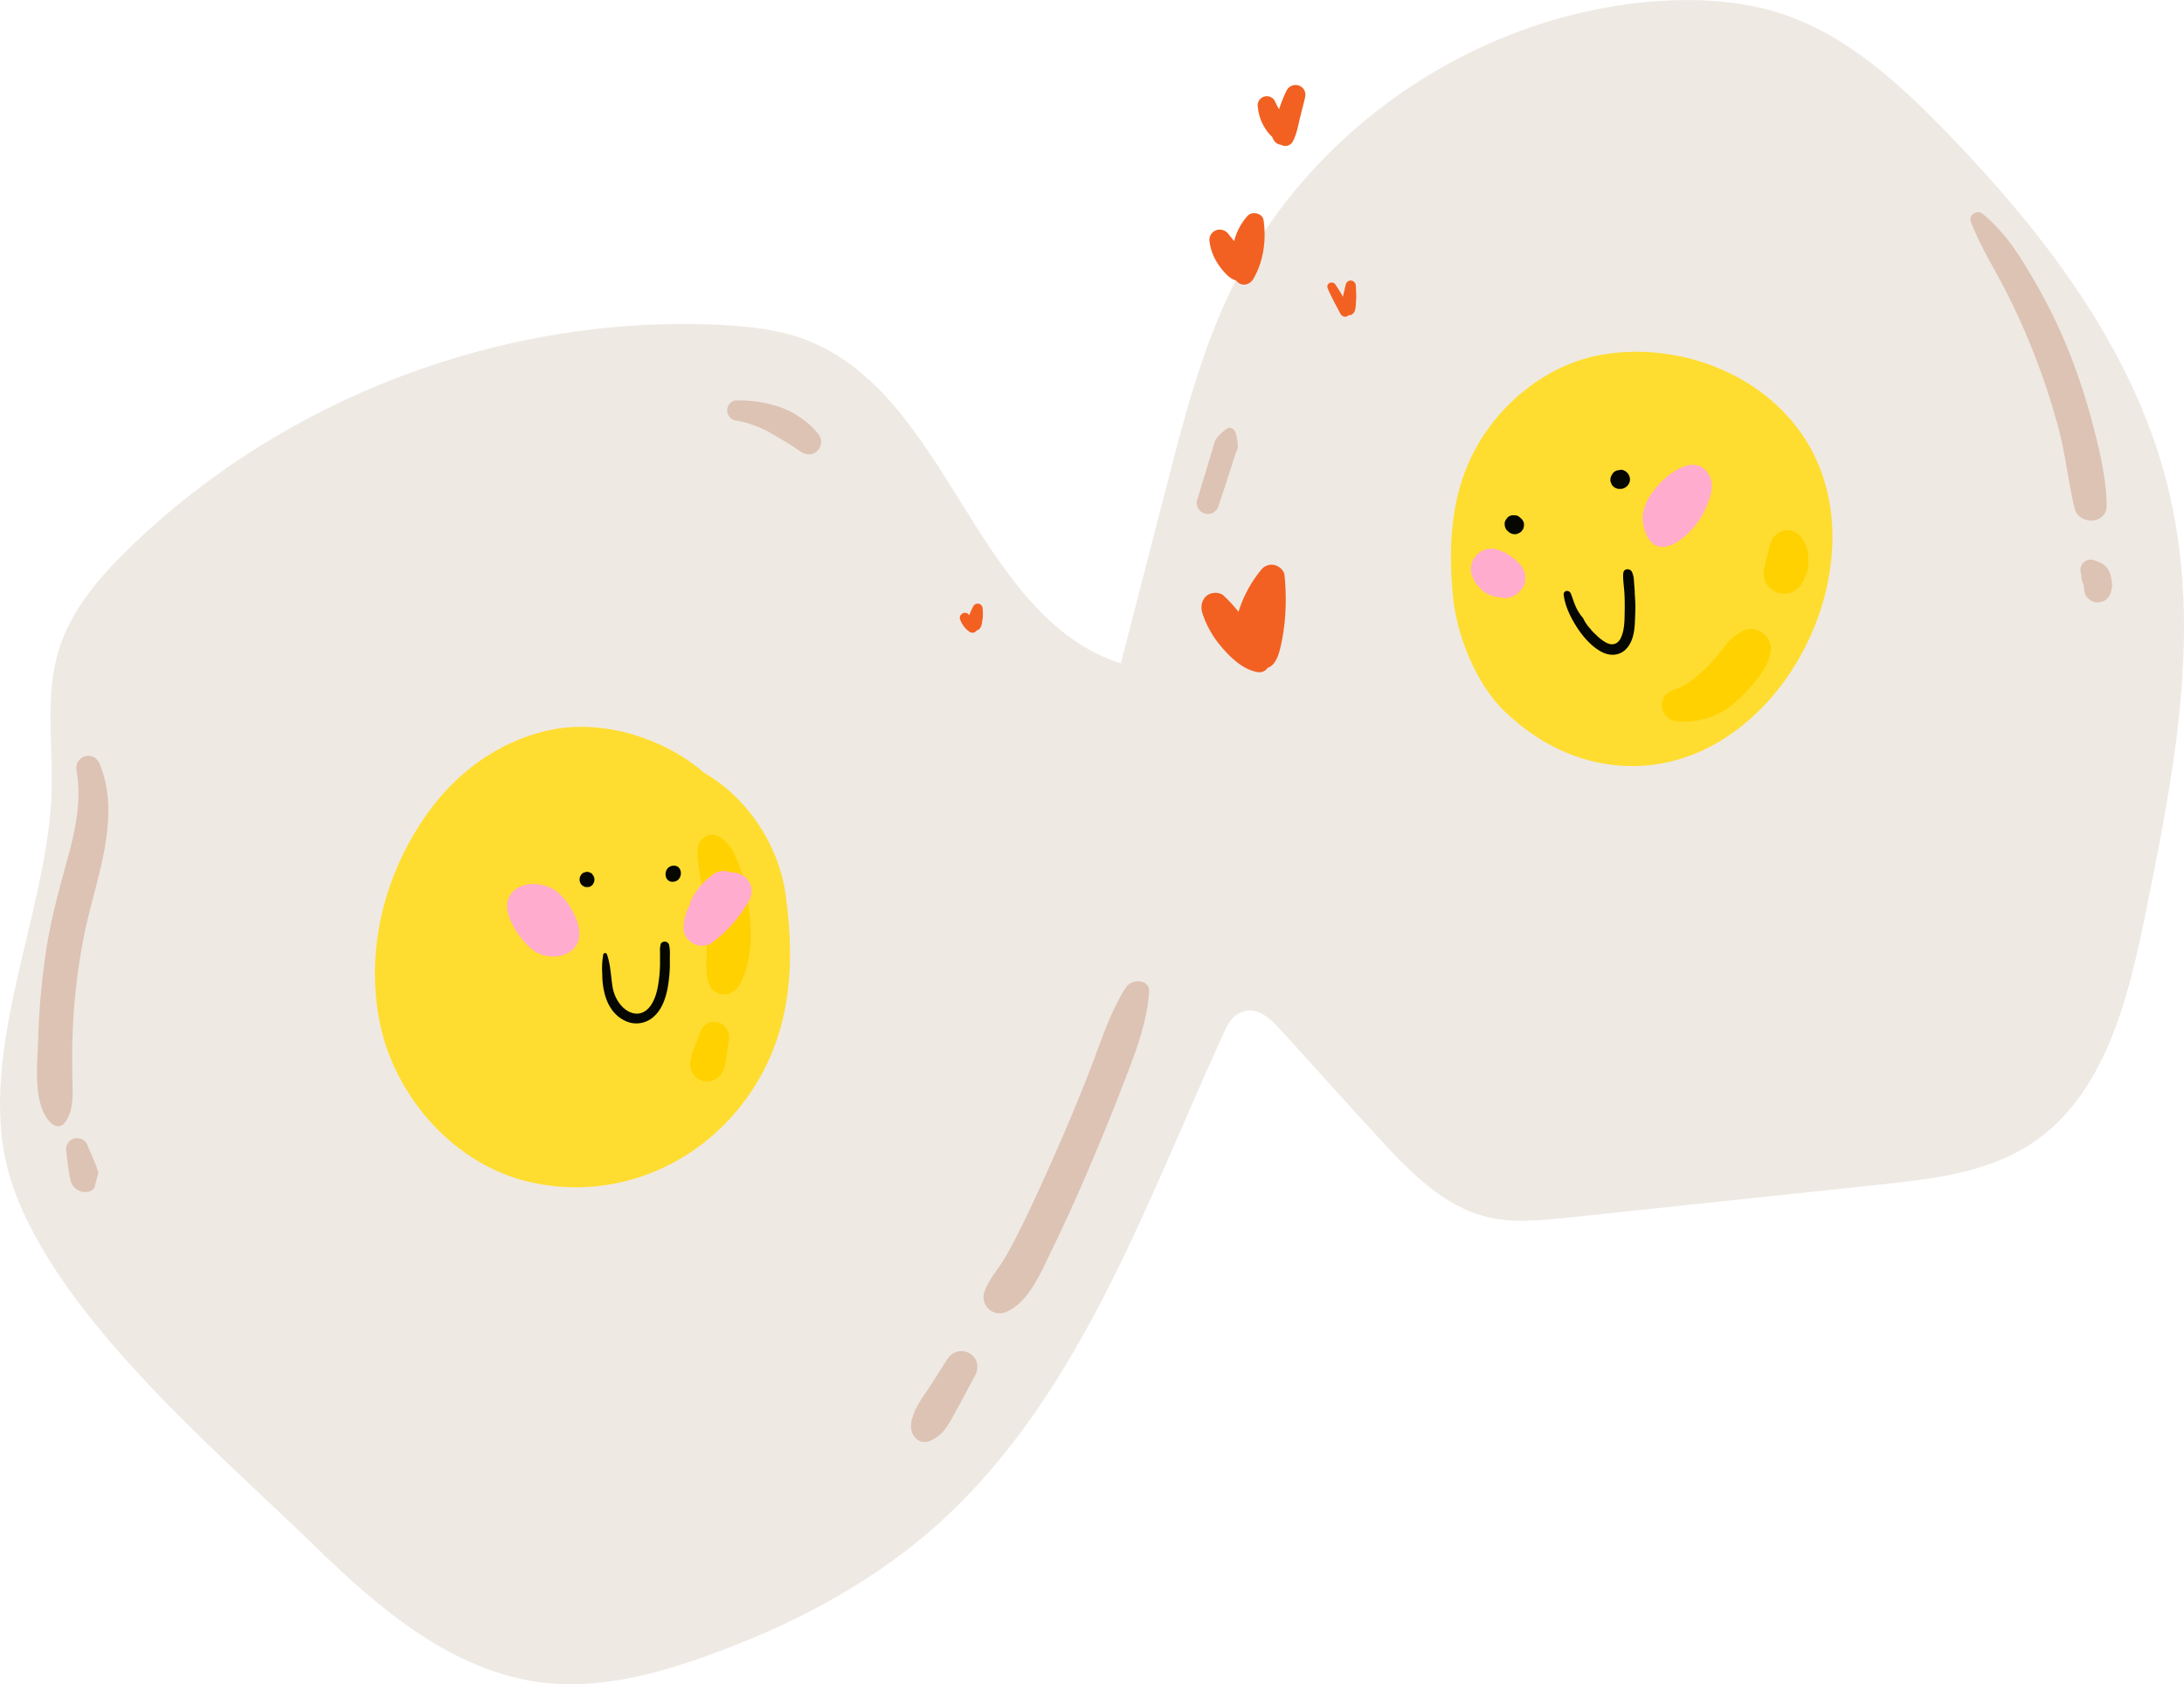 <svg xmlns="http://www.w3.org/2000/svg" width="1001.9" height="772.8" viewBox="-0.024 -0.003 1002.019 772.822" style=""><g><title>hdrawnl80_316656270</title><g data-name="Layer 2"><path d="M23.7 361.6c.4-21.2-3-43 3.2-63.3 5.7-18.6 19-33.9 33-47.4C131 182.1 231 144.4 329.8 149c13.5.7 27.1 2.1 39.6 6.8 66.1 25 77.6 126.9 144.8 148.6 7.1-27.4 14.1-54.8 21.2-82.2 7.9-30.7 15.9-61.6 29.8-90.1C601.2 58.4 678.1 6.5 759.9.5c19.1-1.3 38.7-.3 57 5.6 30.1 9.8 54.3 32 76.3 54.7 45.9 47.4 87.6 102.1 102.3 166.4s1.6 128.8-11.2 192.2c-8.1 39.8-18.9 83.8-53 105.8-20 12.9-44.7 15.8-68.3 18.3l-144.5 15.3c-12 1.2-24.2 2.5-35.8-.3-20.9-4.9-36.6-21.6-51.1-37.4s-29.5-32.5-44.3-48.8c-4.2-4.7-9.8-9.8-16-8.4s-8.4 6.7-10.6 11.7c-36.8 80.8-67.1 169.2-134.3 227.2-29.4 25.3-64.5 43.4-101 56.6-24.5 8.9-50.5 15.7-76.3 12.7-41-4.9-74.8-33.5-104.4-62.4C99.8 666 26.7 604.8 5.8 544.1-13.9 487 22.6 419.5 23.7 361.6z" fill="#efe9e4"></path><path d="M360.5 411c-3.1-23.2-17.5-44.9-37.6-56.5-18.3-15.9-45.6-24-68.2-20s-42.4 17.5-56 35.2c-21.8 28.3-31.9 66-24.1 101.3 7.4 33.3 34.5 63.7 68.5 71.4 36.2 8.3 73.1-5.4 96.3-34.4s25.8-62.8 21.1-97z" fill="#fedd30"></path><path d="M830.2 204.8c-18.5-32.4-58.6-48.1-94.6-42.2-27.4 4.5-51.3 25.2-62.1 50.4-8.2 19.1-8.9 40.2-6.9 60.6 1.7 18 10.6 40.3 23.8 52.9s29.8 22.2 49.7 24.5c72.2 8.3 123.7-87.4 90.1-146.2z" fill="#fedd30"></path><path d="M516.6 453c-7.5 11.6-11.6 25.3-16.6 38.1s-10 24.9-15.4 37.1-10.6 23.8-16.4 35.5c-2.5 5-5 10-8 14.8s-6.8 9-8.6 14.4a7.4 7.4 0 0 0 10 9.1c10.4-4.4 16.1-18.5 20.8-28.1 6-12.4 11.7-24.9 17.1-37.6s10.2-24.2 14.9-36.5c5.5-14.3 11.7-29.2 12.8-44.6.4-6.1-8-6.2-10.6-2.2z" fill="#ddc3b3"></path><path d="M445.2 621.2a7.5 7.5 0 0 0-10.2 1.9c-2.9 4.4-5.7 8.9-8.5 13.3l-3 4.4a48.6 48.6 0 0 0-4 7l-.9 2.8a10.7 10.7 0 0 0-.6 4.7 7.7 7.7 0 0 0 2.6 5.1 5.7 5.7 0 0 0 5.9.8 15.3 15.3 0 0 0 4.7-2.9 17.8 17.8 0 0 0 3.7-4.5c.9-1.4 1.8-2.9 2.6-4.4l3.2-5.8 6.5-12.2a8.2 8.2 0 0 0 1.1-5.5 7 7 0 0 0-3.1-4.7z" fill="#ddc3b3"></path><path d="M959.9 193.7a289.4 289.4 0 0 0-11.8-35.1 249 249 0 0 0-16.9-33.4c-5.9-10.1-12.4-19.6-21.6-27.1-2.5-2-6.6.4-5.4 3.6 4.3 11.2 10.6 21.2 16.1 31.9a321.9 321.9 0 0 1 14.3 32.4 304.9 304.9 0 0 1 10.3 32.4c2.9 11.5 4.1 23.3 6.9 34.8 1.9 7.9 14.8 7.5 14.7-1.2-.1-12.8-3.4-25.9-6.6-38.3z" fill="#ddc3b3"></path><path d="M968.6 265.2a10.5 10.5 0 0 0-.4-1.7 11.2 11.2 0 0 0-1-2.2 6.7 6.7 0 0 0-2.5-2.5 14.2 14.2 0 0 0-3.6-1.6 4.5 4.5 0 0 0-4.7.5 5.3 5.3 0 0 0-1.6 2 5 5 0 0 0-.3 2.4l.3 1.3a5.3 5.3 0 0 1 .1 1.3 7.6 7.6 0 0 0 1.1 3.5l-.6-1.2a8.8 8.8 0 0 1 .7 2.3c.1.7.1 1.4.2 2.1a9.8 9.8 0 0 1 .5 1.6 6.5 6.5 0 0 0 1.5 1.8 5.7 5.7 0 0 0 3.6 1.6 8.7 8.7 0 0 0 3.2-.6 4 4 0 0 0 1.9-1.5 3.7 3.7 0 0 0 1.2-2c-.7 1.5-.7 1.6-.2.5a1.8 1.8 0 0 0 .4-.9 2.9 2.9 0 0 0 .2-.9 10 10 0 0 0 .4-2.4 19.7 19.7 0 0 0-.4-3.4z" fill="#ddc3b3"></path><path d="M567.3 200.2a7.3 7.3 0 0 0-1.1-2.9c-.6-.8-2.3-1.4-3.2-.7a21.3 21.3 0 0 0-4.7 4.3 6.8 6.8 0 0 0-1.3 2.7c-.3 1.2-.7 2.4-1.1 3.7l-2.1 7c-1.4 4.8-2.9 9.5-4.3 14.3a5.1 5.1 0 1 0 9.6 3.3c1.7-5.1 3.4-10.2 5-15.2l2.4-7.5c.4-1.2 1-2.5 1.3-3.7s-.2-3.5-.5-5.3z" fill="#ddc3b3"></path><path d="M375.7 199.5a34.3 34.3 0 0 0-7.8-7.4 40.3 40.3 0 0 0-8.6-4.8 58.7 58.7 0 0 0-21.6-3.6c-2.3 0-4.1 2.4-4.1 4.5a4.7 4.7 0 0 0 3.9 4.7 39.4 39.4 0 0 1 8 2.1 45.1 45.1 0 0 1 8.9 4.2 144.9 144.9 0 0 1 12.9 8c2.4 1.6 5.3 1.9 7.5-.2a5.7 5.7 0 0 0 .9-7.5z" fill="#ddc3b3"></path><path d="M45.7 350.5c-2.8-6.6-11.8-3.7-10.6 3.3 2.5 13.6-.7 27.7-4.3 40.8s-7.6 27.6-9.7 41.9a334.1 334.1 0 0 0-3.6 39.9c-.3 11-2.8 30.9 6 39 2 1.8 4.6 1.9 6.2-.3 4.3-5.6 3.6-13.3 3.5-19.9s-.2-13.8.1-20.7a288.2 288.2 0 0 1 4.9-43.5c4.8-25.7 18.1-54.8 7.5-80.5z" fill="#ddc3b3"></path><path d="M44.9 537.5a28.8 28.8 0 0 0-1.8-4.9 53.8 53.8 0 0 0-2.4-5.5l.6 1.3c-.5-1.1-.9-2.2-1.4-3.4a4.8 4.8 0 0 0-2.9-2.5 6.2 6.2 0 0 0-3.3 0 5.1 5.1 0 0 0-3.3 5.8 6.8 6.8 0 0 0 .2 1.4c-.1-.4-.1-.9-.2-1.3.3 2.9.7 5.9 1.1 8.8.2 1.1.3 2.2.6 3.3l.3 1.3a6.8 6.8 0 0 0 4 4.6 6.4 6.4 0 0 0 5.7-.2l1.1-.9 1.9-7.1a1.9 1.9 0 0 0-.2-.7z" fill="#ddc3b3"></path><path d="M343.4 415.9a80.4 80.4 0 0 0-2.3-13 65.5 65.5 0 0 0-2.7-7.4c-.8-1.8-1.5-3.8-2.4-5.5a23.3 23.3 0 0 0-4.7-5.2c-4.4-4-10.8-.8-11.2 4.7s1.3 13.6 2.5 20.1a98.1 98.1 0 0 1 1.5 13.4c.2 4.1 0 8.2.1 12.3s-.7 10.3.7 15.2c1.8 6.4 9.3 7.8 13.4 2.7s6.1-16.1 6.1-23.2a110.1 110.1 0 0 0-1-14.1z" fill="#ffd100"></path><path d="M333.3 471.9a7.3 7.3 0 0 0-3.4-2.6 6.9 6.9 0 0 0-4.5 0 6.7 6.7 0 0 0-3.8 3.4c-1.2 3-2.3 6-3.4 9a16 16 0 0 0-1.2 3.7 5 5 0 0 1-.2 1.2 6.1 6.1 0 0 0 0 3 6.3 6.3 0 0 0 1 3 8.4 8.4 0 0 0 4.8 3.4 8 8 0 0 0 6-1l1.4-1.2h.1a7.7 7.7 0 0 0 1.9-3.4l.3-.8c.1-.5.4-1.1.5-1.7s.1-.7.2-1.1.4-3.2.7-4.9.4-3.1.7-4.7a7.4 7.4 0 0 0-1.1-5.3z" fill="#ffd100"></path><path d="M798.8 289.9l-2.2 1.3-2.5 2.2-1.2 1.2-1.6 2-3.1 3.9a68.6 68.6 0 0 1-6.4 6.8c-4 3.7-8.2 7.4-13.4 9-3.5 1.1-6.1 3.7-5.9 7.6a7.4 7.4 0 0 0 6.7 7 35.2 35.2 0 0 0 26.6-8.4 94.1 94.1 0 0 0 8.3-8.4l3-3.7 1.2-1.8a24.9 24.9 0 0 0 3.9-9c1.9-7.3-7-14-13.4-9.7z" fill="#ffd100"></path><path d="M829.5 254.3a23.8 23.8 0 0 0-.5-2.6 15.9 15.9 0 0 0-2.4-4.9 8 8 0 0 0-7-3.5 8.4 8.4 0 0 0-4 1.4 8.7 8.7 0 0 0-2.7 3c-.4 1.3-1 2.6-1.3 3.9a8.9 8.9 0 0 0-.3 2.8 19.5 19.5 0 0 1 .2-2.3c-.2.8-.3 1.6-.5 2.4l-.4 1.3-.3 1.1c-.1.3-.1.7-.2 1l-.4 2.1a6.1 6.1 0 0 0-.5 3 7 7 0 0 0 .6 3.5 9.8 9.8 0 0 0 5.2 5.2 9.7 9.7 0 0 0 7.1 0l2.2-1.3a9.7 9.7 0 0 0 3-3.9c.1-.3.3-.5.4-.8l.9-1.9a10.6 10.6 0 0 0 .6-1.9c.6-2.1.4-3.7.4-5.9a21.8 21.8 0 0 0 .1 2.5c-.1-1.4 0-2.8-.2-4.2z" fill="#ffd100"></path><path d="M584.5 259.2a6.1 6.1 0 0 0-6.1 2.5 56.5 56.5 0 0 0-10.2 19 67.8 67.8 0 0 0-6.8-7.4c-2.1-1.9-6-1.6-8 .2s-2.7 4.8-1.8 7.7a44.6 44.6 0 0 0 8.1 14.8c4.4 5.3 10.4 11.3 17.4 12.4a4.6 4.6 0 0 0 4.5-2c3.9-1.2 5.3-6.9 6.1-10.5s1.3-7.1 1.7-10.7a109.3 109.3 0 0 0-.1-21.4c-.3-2.3-2.7-4.2-4.8-4.6z" fill="#f26122"></path><path d="M572.3 99.1a27.3 27.3 0 0 0-6.1 11.5l-2.9-3.6a5 5 0 0 0-5.6-1.3 4.8 4.8 0 0 0-2.8 5.1 24.2 24.2 0 0 0 4.1 10.6 28.3 28.3 0 0 0 3.4 4.2 11.1 11.1 0 0 0 4.7 3.1 7.4 7.4 0 0 0 1.3 1.2c2.6 1.5 5.3.3 6.7-2.1 4.6-8 5.9-17.7 4.6-26.8-.5-3.3-5.4-4.3-7.4-1.9z" fill="#f26122"></path><path d="M595.9 39.2a4.7 4.7 0 0 0-5.6 2.2 71.8 71.8 0 0 0-3.5 8.7c-.6-1.1-1.2-2.2-1.7-3.3a4.2 4.2 0 0 0-8 2.5 21.2 21.2 0 0 0 3.3 9.5 17.1 17.1 0 0 0 3.2 3.9 9.1 9.1 0 0 0 .7 1.4 4.2 4.2 0 0 0 3.4 2.3 3.9 3.9 0 0 0 5.4-1.5c1.8-3.3 2.4-7.1 3.3-10.8s1.7-6.5 2.4-9.7a4.5 4.5 0 0 0-2.9-5.2z" fill="#f26122"></path><path d="M619.7 128.7a2.3 2.3 0 0 0-2.3 2c-.5 1.8-.8 3.6-1.3 5.4l-1.5-2.6-2-3.1a2.2 2.2 0 0 0-2.6-.6 1.9 1.9 0 0 0-.9 2.4c.9 2.3 2.1 4.5 3.2 6.7l2.7 5.1a2.6 2.6 0 0 0 2.5 1.3 2.9 2.9 0 0 0 1.4-.8 1.5 1.5 0 0 0 1.3-.2 3.8 3.8 0 0 0 1.6-2.7 7.7 7.7 0 0 0 .2-1.5c.1-1.1.1-2.2.2-3.4s-.1-3.9-.2-5.9a2.4 2.4 0 0 0-2.3-2.1z" fill="#f26122"></path><path d="M449 277a2.3 2.3 0 0 0-2.5 1.2 28.7 28.7 0 0 0-1.8 4h-.1a.1.1 0 0 0-.1-.1 1.9 1.9 0 0 0-1.5-.9 1.7 1.7 0 0 0-1.4.3 2.2 2.2 0 0 0-1.1 2.8 11.8 11.8 0 0 0 4.3 5.6 2.6 2.6 0 0 0 2.4.2 2.6 2.6 0 0 0 .9-.9h.3c1.7-.8 2-2.5 2.2-4.1l.3-1.9a25.4 25.4 0 0 0-.1-3.9 2.3 2.3 0 0 0-1.8-2.3z" fill="#f26122"></path><path d="M265 423.4c-1.8-5.9-6.2-11.9-9.9-14.6-6.6-4.7-19.1-4.9-22.1 4.2-2.3 7.2 6.2 19.1 11.7 23.1s15.6 4.1 19.6-2.3c1.9-2.9 1.8-6.6.7-10.4z" fill="#ffaccf"></path><path d="M343.3 404.1a8.2 8.2 0 0 0-3.5-2.9 7.9 7.9 0 0 0-4.3-.8l-.8-.3a8.4 8.4 0 0 0-7.4 1 32.3 32.3 0 0 0-5.8 5.3 17 17 0 0 0-2.3 3 26 26 0 0 0-2.1 3.6 8.3 8.3 0 0 0-.6 2.1 22 22 0 0 0-2.9 10.9c0 6.3 8.1 10.2 13.1 6.5a59.5 59.5 0 0 0 17.3-20 8.4 8.4 0 0 0-.7-8.4z" fill="#ffaccf"></path><path d="M699.8 265.1a7.2 7.2 0 0 0-.8-3.5 7 7 0 0 0-1.9-2.9 24.3 24.3 0 0 0-4.9-4.1 18.5 18.5 0 0 0-3.7-1.9l-2.4-.8-2.5-.2-2.4.5a7.1 7.1 0 0 0-3.1 1.9 5.5 5.5 0 0 0-1.6 1.8 5.1 5.1 0 0 0-1.1 2.2 5.3 5.3 0 0 0-.5 2.5 6.8 6.8 0 0 0 .5 3.7c.5 1 1 2.2 1.6 3.2a30.8 30.8 0 0 0 2.4 2.7l.9.9a10.8 10.8 0 0 0 2.6 1.6 13.6 13.6 0 0 0 5.6 1.4l2.1.3a8.5 8.5 0 0 0 3.5-.8 4.7 4.7 0 0 0 2-1.2 4.1 4.1 0 0 0 1.1-1.2c.4-.4.9-.6 1.2-1.1a17.4 17.4 0 0 1 1-1.9 6.9 6.9 0 0 0 .3-2.8.4.4 0 0 0 .1-.3z" fill="#ffaccf"></path><path d="M782.1 215.3c-7.1-6.3-18.4 3.4-22.8 9s-6.7 11.2-5.2 17.3c4.9 19.9 23.1 3.3 27.7-6.8 2.5-5.5 5.8-12.8 1.4-18.2z" fill="#ffaccf"></path><path d="M272.5 402.5a2.4 2.4 0 0 0-.6-1.1 2 2 0 0 0-.9-.9l-.8-.3a2 2 0 0 0-1.3-.1l-.9.2a4.1 4.1 0 0 0-1.1.7l-.5.7a3.4 3.4 0 0 0-.5 1.7v.3a2.8 2.8 0 0 0 .3 1.3 4.1 4.1 0 0 0 .7 1.1l1.1.7a2 2 0 0 0 1.3.2h.9a3.8 3.8 0 0 0 1.5-.9 1.8 1.8 0 0 0 .5-.7 3.4 3.4 0 0 0 .5-1.7 2.9 2.9 0 0 0-.2-1.2z" fill="#050700"></path><path d="M308.8 397.2c-4.7.4-4.6 7.8.1 7.4s4.6-7.8-.1-7.4z" fill="#050700"></path><path d="M699.1 239.8a4.7 4.7 0 0 0-1.2-1.9l-.9-.7.9.7-1.2-1a4.4 4.4 0 0 0-1.5-.5h-1.6l-1.1.4a3.2 3.2 0 0 0-1.2 1.1 2.4 2.4 0 0 0-.6.9 2.9 2.9 0 0 0-.4 1.6c0 .3.1.7.1 1a4.7 4.7 0 0 0 1 2h.1l.2.2.3.3a4.2 4.2 0 0 0 1.4.9 4.5 4.5 0 0 0 1.6.3 2.9 2.9 0 0 0 1.6-.4 3.4 3.4 0 0 0 1.4-.9l.7-.9a5.4 5.4 0 0 0 .5-2.1c0-.3-.1-.7-.1-1z" fill="#050700"></path><path d="M746 216.4a4.7 4.7 0 0 0-2.2-.9l-2.2.4a4.9 4.9 0 0 0-1.8 1.4l-.3.6a3.2 3.2 0 0 0-.6 1.5 4.3 4.3 0 0 0 0 1.6l.4 1a3.2 3.2 0 0 0 1 1.3 2.1 2.1 0 0 0 1 .6 2.6 2.6 0 0 0 1.5.4h1.1a3.8 3.8 0 0 0 1.3-.4 4.5 4.5 0 0 0 2.6-3.6 4.6 4.6 0 0 0-1.8-3.9z" fill="#050700"></path><path d="M306.9 433.3a2.2 2.2 0 0 0-2.5-1.2 2.6 2.6 0 0 0-1.1.7c-.4.5-.2 1.1-.4 1.5s-.1 2.8-.1 4v3.8a59.7 59.7 0 0 1-.5 7.3c-.5 4.1-1.4 8.6-3.8 12s-5.8 4.6-9.5 3-6.5-5.7-7.6-9.8-1-11.3-2.9-16.5a.9.9 0 0 0-1.8.2 35.2 35.2 0 0 0-.4 8.6 36.3 36.3 0 0 0 1 8.7c1.3 5.3 4.1 10.1 9.1 12.6a11.8 11.8 0 0 0 13.6-1.8c3.7-3.3 5.4-8.4 6.3-13.1a66.4 66.4 0 0 0 1-9.9v-4.7a19.7 19.7 0 0 0-.4-5.4z" fill="#050700"></path><path d="M748.7 262.4c-.7-1.6-3.5-1.7-3.9.2s.2 6 .4 8.8.2 5.2.2 7.8c-.1 4.3.1 9.4-1.7 13.3-.8 1.8-2.1 3.1-4.2 3.1s-4.4-1.8-6.1-3.2l-2.3-2.2a10.7 10.7 0 0 1-1.4-1.6 19.2 19.2 0 0 1-3.4-5 22.3 22.3 0 0 1-3.3-5.1c-.9-2-1.5-4.1-2.3-6.1s-3.5-1.5-3.3.5c.6 5.1 3.1 10.2 5.8 14.5s6.8 9.2 11.6 11.7 9.7 1.4 12.5-2.9 2.7-9.5 2.9-14.1 0-6.6-.2-9.9c0-1.6-.2-3.2-.3-4.8s-.2-3.5-1-5z" fill="#050700"></path></g></g></svg>
